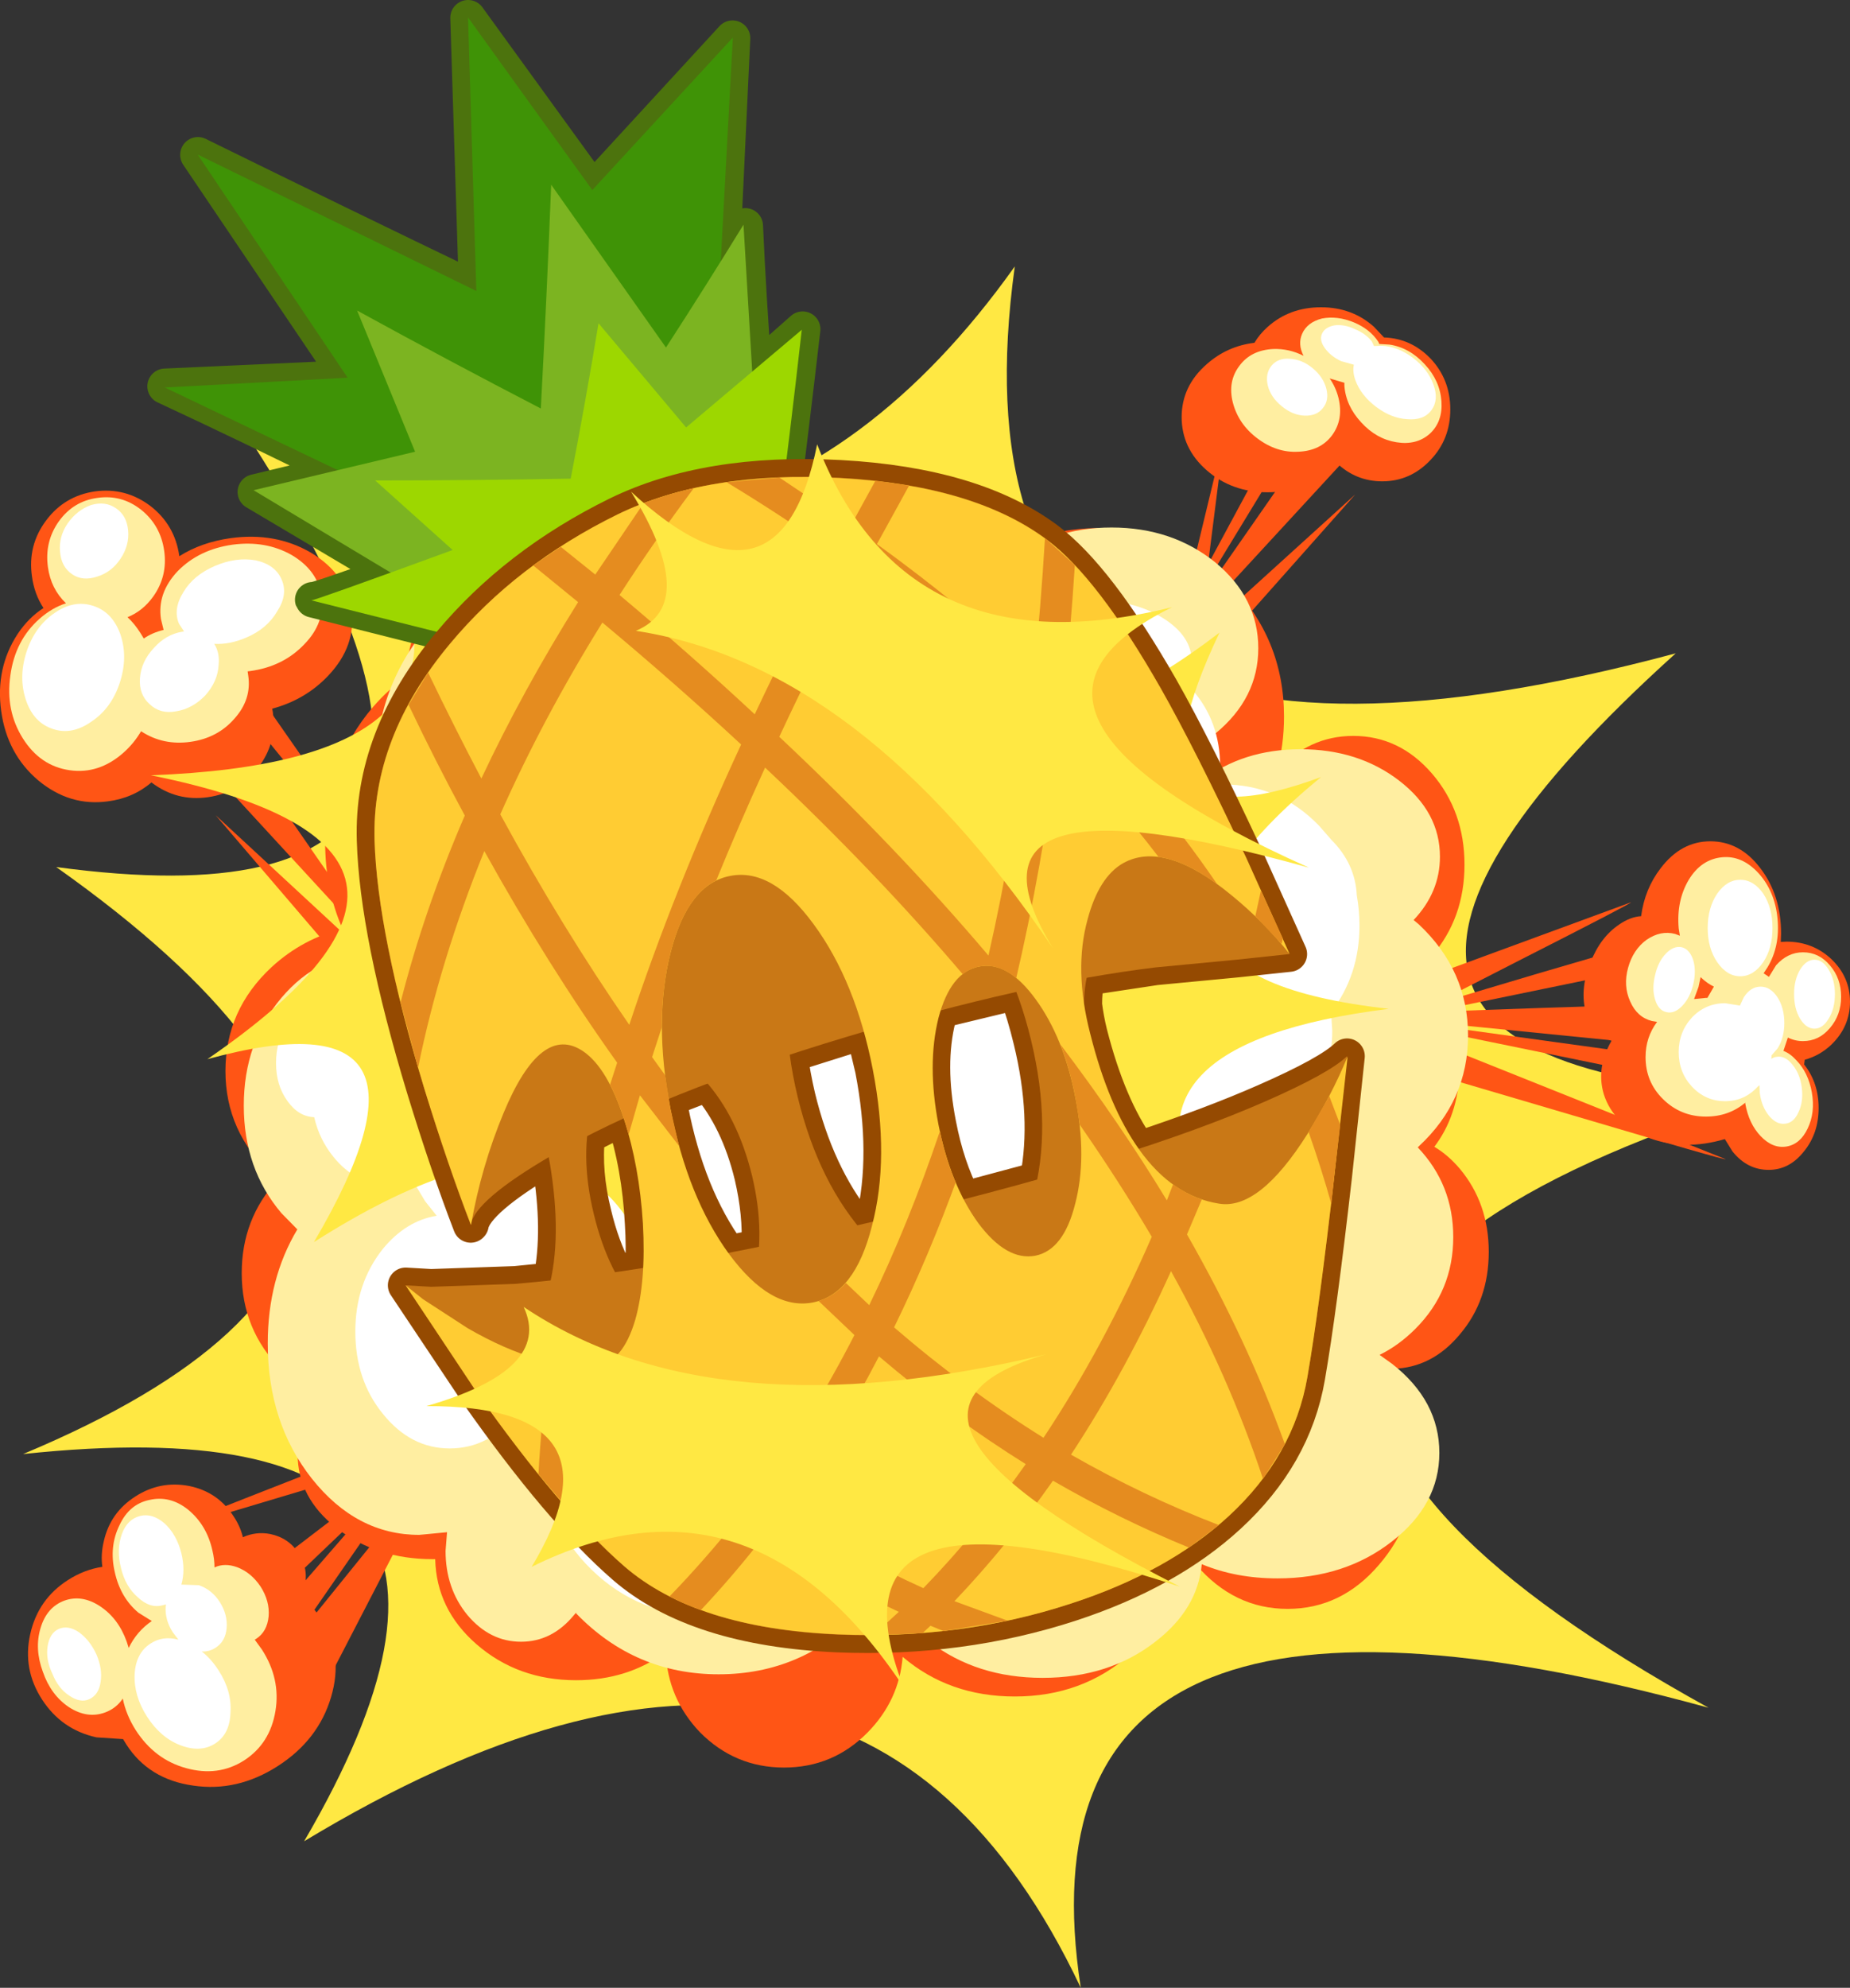<?xml version="1.0" encoding="UTF-8" standalone="no"?>
<svg xmlns:xlink="http://www.w3.org/1999/xlink" height="335.75px" width="312.65px" xmlns="http://www.w3.org/2000/svg">
  <rect width="100%" height="100%" fill="#333333" stroke="none"/>
  <g transform="matrix(1.0, 0.0, 0.0, 1.0, 156.35, 169.3)">
    <path d="M143.6 15.45 Q15.7 54.65 132.4 119.15 14.0 86.7 26.3 166.45 -11.95 85.55 -104.95 141.7 -61.1 66.6 -152.45 76.3 -60.85 38.0 -146.85 -22.85 -60.25 -11.15 -113.6 -94.3 -33.75 -55.55 15.15 -124.3 1.45 -25.35 126.85 -58.95 48.35 11.85 143.6 15.45" fill="#ffe843" fill-rule="evenodd" stroke="none"/>
    <path d="M83.75 -5.95 Q80.8 -8.45 77.1 -8.45 71.65 -8.45 67.8 -2.95 L67.3 -2.2 67.8 -2.95 Q71.65 -8.45 77.1 -8.45 80.8 -8.45 83.75 -5.95 85.2 -4.75 86.45 -2.95 90.35 2.6 90.35 10.5 90.35 18.35 86.45 23.85 L86.05 24.4 Q88.35 25.75 90.35 28.1 95.25 33.95 95.25 42.15 95.25 50.35 90.35 56.1 85.65 61.75 79.0 61.9 83.15 68.4 83.15 76.95 83.15 87.55 76.7 95.0 70.35 102.45 61.25 102.45 52.2 102.45 45.8 95.0 43.7 92.55 42.3 89.75 L42.6 93.55 Q42.6 103.4 34.6 110.15 26.55 117.25 15.15 117.25 4.05 117.25 -3.8 110.55 -4.4 117.9 -9.7 123.3 -15.55 129.25 -23.85 129.25 -32.15 129.25 -38.05 123.3 -43.5 117.6 -43.85 109.75 -50.3 114.5 -59.0 114.5 -68.85 114.5 -75.85 108.4 -82.6 102.5 -82.8 94.05 L-83.25 94.05 Q-92.7 94.05 -99.4 88.85 -106.05 83.7 -106.05 76.3 -106.05 70.9 -102.45 66.65 -105.9 64.95 -108.85 62.0 -115.5 55.3 -115.5 45.75 -115.5 36.55 -109.45 30.0 L-110.45 29.1 Q-118.25 21.85 -118.25 11.6 -118.25 1.3 -110.45 -5.95 -105.15 -10.8 -98.45 -12.4 -101.4 -19.05 -101.4 -27.05 -101.4 -40.45 -93.3 -49.9 -90.7 -52.9 -87.75 -54.95 -87.25 -65.05 -80.15 -72.4 -72.45 -80.25 -61.6 -80.25 -50.8 -80.25 -43.15 -72.4 -39.4 -68.55 -37.5 -63.95 -35.95 -69.5 -30.9 -73.8 -23.65 -80.0 -13.3 -80.0 -2.95 -80.0 4.35 -73.8 5.95 -72.45 7.15 -70.9 16.4 -80.1 29.25 -80.1 42.25 -80.1 51.4 -70.8 60.65 -61.45 60.65 -48.25 60.65 -43.35 59.4 -39.05 64.85 -45.0 72.35 -45.0 80.15 -45.0 85.65 -38.65 91.15 -32.25 91.15 -23.25 91.15 -14.25 85.65 -7.85 L83.75 -5.95 M-75.0 31.15 L-76.65 29.35 Q-83.25 22.65 -92.7 22.65 -102.15 22.65 -108.85 29.35 L-109.45 30.0 -108.85 29.35 Q-102.15 22.65 -92.7 22.65 -83.25 22.65 -76.65 29.35 L-75.0 31.15 Q-69.95 37.35 -69.95 45.75 -69.95 53.75 -74.65 59.75 -70.55 61.05 -67.2 63.65 -62.2 67.55 -60.95 72.65 L-59.0 72.55 Q-49.1 72.55 -42.1 78.65 -35.8 84.2 -35.2 91.85 -30.25 88.3 -23.85 88.3 -17.45 88.3 -12.5 91.85 -11.85 83.05 -4.25 76.6 3.75 69.5 15.15 69.5 26.55 69.5 34.6 76.6 38.05 79.65 40.05 83.25 39.4 80.25 39.4 76.95 39.4 66.35 45.8 58.85 52.2 51.4 61.25 51.4 L63.85 51.55 Q61.9 47.35 61.9 42.15 61.9 33.95 66.75 28.1 67.95 26.7 69.25 25.7 L67.8 23.85 Q63.9 18.35 63.9 10.5 63.9 3.15 67.3 -2.2 62.7 -3.7 59.0 -7.85 53.55 -14.25 53.55 -23.25 53.55 -26.2 54.15 -28.85 L51.4 -25.75 Q42.25 -16.4 29.25 -16.4 16.25 -16.4 7.0 -25.75 0.85 -32.0 -1.2 -39.95 -6.6 -37.35 -13.3 -37.35 -23.65 -37.35 -30.9 -43.6 -33.95 -46.2 -35.75 -49.25 -36.95 -40.75 -43.15 -34.35 L-46.1 -31.7 -45.85 -27.05 Q-45.85 -13.7 -54.05 -4.25 -59.25 1.9 -65.85 4.1 -64.7 7.6 -64.7 11.6 -64.7 21.85 -72.55 29.1 L-75.0 31.15 M86.05 24.4 Q82.7 22.4 78.6 22.4 73.35 22.4 69.25 25.7 73.35 22.4 78.6 22.4 82.7 22.4 86.05 24.4 M-3.8 110.55 L-4.25 110.15 Q-12.6 103.4 -12.6 93.55 L-12.5 91.85 -12.6 93.55 Q-12.6 103.4 -4.25 110.15 L-3.8 110.55 M-35.2 91.85 L-38.05 94.25 Q-43.85 100.3 -43.85 108.8 L-43.85 109.75 -43.85 108.8 Q-43.85 100.3 -38.05 94.25 L-35.2 91.85 M42.3 89.75 Q40.75 86.7 40.05 83.25 40.75 86.7 42.3 89.75 M63.85 51.55 Q71.25 52.45 76.7 58.85 L79.0 61.9 76.7 58.85 Q71.25 52.45 63.85 51.55 M-82.8 94.05 L-82.8 93.55 Q-82.8 84.8 -75.85 78.65 -69.6 73.15 -60.95 72.65 -69.6 73.15 -75.85 78.65 -82.8 84.8 -82.8 93.55 L-82.8 94.05 M-102.45 66.65 Q-101.2 65.05 -99.4 63.65 -92.7 58.5 -83.25 58.5 -78.6 58.5 -74.65 59.75 -78.6 58.5 -83.25 58.5 -92.7 58.5 -99.4 63.65 -101.2 65.05 -102.45 66.65" fill="#ff5515" fill-rule="evenodd" stroke="none"/>
    <path d="M67.3 -2.2 L67.8 -2.95 Q71.65 -8.45 77.1 -8.45 80.8 -8.45 83.75 -5.95 M-109.45 30.0 L-108.85 29.35 Q-102.15 22.65 -92.7 22.65 -83.25 22.65 -76.65 29.35 L-75.0 31.15 Q-69.95 37.35 -69.95 45.75 -69.95 53.75 -74.65 59.75 -70.55 61.05 -67.2 63.65 -62.2 67.55 -60.95 72.65 L-59.0 72.55 Q-49.1 72.55 -42.1 78.65 -35.8 84.2 -35.2 91.85 -30.25 88.3 -23.85 88.3 -17.45 88.3 -12.5 91.85 -11.85 83.05 -4.25 76.6 3.75 69.5 15.15 69.5 26.55 69.5 34.6 76.6 38.05 79.65 40.05 83.25 39.4 80.25 39.4 76.95 39.4 66.35 45.8 58.85 52.2 51.4 61.25 51.4 L63.85 51.55 Q61.9 47.35 61.9 42.15 61.9 33.95 66.75 28.1 67.95 26.7 69.25 25.7 73.35 22.4 78.6 22.4 82.7 22.4 86.05 24.4 L86.45 23.85 Q90.35 18.35 90.35 10.5 90.35 2.6 86.45 -2.95 85.2 -4.75 83.75 -5.95 M67.3 -2.2 Q63.9 3.15 63.9 10.5 63.9 18.35 67.8 23.85 L69.25 25.7 M86.05 24.4 Q88.35 25.75 90.35 28.1 95.25 33.95 95.25 42.15 95.25 50.35 90.35 56.1 85.65 61.75 79.0 61.9 83.15 68.4 83.15 76.95 83.15 87.55 76.7 95.0 70.35 102.45 61.25 102.45 52.2 102.45 45.8 95.0 43.7 92.55 42.3 89.75 L42.6 93.55 Q42.6 103.4 34.6 110.15 26.55 117.25 15.15 117.25 4.05 117.25 -3.8 110.55 -4.4 117.9 -9.7 123.3 -15.55 129.25 -23.85 129.25 -32.15 129.25 -38.05 123.3 -43.5 117.6 -43.85 109.75 -50.3 114.5 -59.0 114.5 -68.85 114.5 -75.85 108.4 -82.6 102.5 -82.8 94.05 L-83.25 94.05 Q-92.7 94.05 -99.4 88.85 -106.05 83.7 -106.05 76.3 -106.05 70.9 -102.45 66.65 -105.9 64.95 -108.85 62.0 -115.5 55.3 -115.5 45.75 -115.5 36.55 -109.45 30.0 M-74.65 59.75 Q-78.6 58.5 -83.25 58.5 -92.7 58.5 -99.4 63.65 -101.2 65.05 -102.45 66.65 M-60.95 72.65 Q-69.6 73.15 -75.85 78.65 -82.8 84.8 -82.8 93.55 L-82.8 94.05 M79.0 61.9 L76.7 58.85 Q71.25 52.45 63.85 51.55 M40.05 83.25 Q40.75 86.7 42.3 89.75 M-43.85 109.75 L-43.85 108.8 Q-43.85 100.3 -38.05 94.25 L-35.2 91.85 M-12.5 91.85 L-12.6 93.55 Q-12.6 103.4 -4.25 110.15 L-3.8 110.55" fill="none" stroke="#a80f06" stroke-linecap="round" stroke-linejoin="round" stroke-opacity="0.0" stroke-width="6.0"/>
    <path d="M62.6 -95.6 L47.35 -70.55 47.15 -69.0 67.9 -98.8 73.75 -94.7 46.65 -65.3 46.25 -61.8 72.7 -85.8 45.35 -55.0 44.1 -45.1 38.2 -44.5 39.0 -47.85 38.2 -46.9 33.65 -50.45 36.5 -53.0 38.15 -56.0 38.1 -56.0 38.15 -56.05 43.3 -65.65 50.55 -95.65 47.8 -73.95 59.8 -96.2 62.6 -95.6 M42.0 -60.25 L39.25 -57.25 36.85 -53.35 41.35 -57.35 42.0 -60.25 M42.5 -62.3 L42.65 -62.8 41.15 -60.4 42.5 -62.3" fill="#ff5515" fill-rule="evenodd" stroke="none"/>
    <path d="M-119.45 -48.45 L-89.4 -5.2 -124.75 -43.6 -119.45 -48.45 M-85.65 8.4 L-119.9 -31.6 -81.75 3.7 -85.65 8.4 M-84.3 -11.3 L-117.05 -51.5 -114.45 -54.55 -84.3 -11.3" fill="#ff5515" fill-rule="evenodd" stroke="none"/>
    <path d="M84.2 11.65 L85.8 6.7 135.3 26.5 Q135.15 26.7 109.65 19.15 L84.2 11.65 M132.6 -13.35 L134.05 -8.35 85.7 1.6 104.05 0.95 134.5 -0.05 134.35 8.25 79.8 2.8 79.2 2.95 104.55 6.45 134.6 10.6 134.15 14.6 78.25 3.15 74.25 3.95 77.35 2.95 74.3 2.3 77.95 2.75 78.3 2.65 73.55 2.2 81.3 1.8 79.4 -2.25 119.3 -16.9 Q119.35 -16.7 100.45 -7.1 L85.7 0.45 103.5 -4.85 132.6 -13.35" fill="#ff5515" fill-rule="evenodd" stroke="none"/>
    <path d="M-81.7 76.9 Q-81.55 77.15 -92.05 97.35 L-102.5 117.55 -110.4 112.4 -81.7 76.9 M-93.7 84.95 L-97.75 88.75 -114.15 104.4 -117.55 100.6 -87.15 77.35 -86.8 76.95 -130.3 89.95 Q-130.35 89.8 -101.95 78.7 L-73.7 67.65 -71.85 72.5 -84.85 76.4 -85.75 77.3 -94.15 89.5 -107.05 108.15 -111.2 105.1 -93.7 84.95" fill="#ff5515" fill-rule="evenodd" stroke="none"/>
    <path d="M117.3 -13.15 Q119.2 -14.45 121.0 -14.55 121.6 -19.15 124.3 -22.65 127.75 -27.2 132.7 -27.2 137.7 -27.2 141.15 -22.65 144.65 -18.1 144.65 -11.6 L144.6 -10.2 145.55 -10.25 Q150.0 -10.25 153.15 -7.3 156.3 -4.3 156.3 -0.1 156.3 4.1 153.15 7.15 151.2 9.0 148.65 9.7 L148.55 10.5 Q151.0 13.6 151.0 17.85 151.0 22.15 148.5 25.2 146.05 28.3 142.55 28.3 138.95 28.3 136.45 25.2 L135.15 23.1 Q128.35 25.1 122.45 22.95 116.4 20.8 114.7 15.55 113.35 11.05 116.0 6.5 L115.25 6.2 Q112.4 5.1 111.55 1.3 110.7 -2.55 112.45 -6.75 114.1 -11.0 117.3 -13.15" fill="#ff5515" fill-rule="evenodd" stroke="none"/>
    <path d="M121.9 -10.55 Q124.3 -12.2 126.75 -11.55 L127.55 -11.25 127.35 -12.5 Q126.95 -17.15 129.05 -20.7 131.15 -24.15 134.65 -24.5 138.05 -24.85 140.85 -21.8 143.6 -18.75 144.05 -14.15 144.5 -9.45 142.35 -5.9 L141.7 -4.9 142.6 -4.3 143.8 -6.25 Q145.75 -8.45 148.35 -8.45 151.05 -8.45 152.9 -6.25 154.8 -4.05 154.8 -0.95 154.8 2.15 152.9 4.35 151.05 6.55 148.35 6.55 147.0 6.55 145.8 5.95 L145.05 8.2 Q146.2 8.65 147.2 9.75 149.25 11.85 149.85 15.2 150.45 18.6 149.15 21.3 147.9 23.95 145.6 24.35 143.25 24.75 141.2 22.6 139.2 20.5 138.6 17.1 L138.6 16.95 Q135.8 19.3 131.95 19.3 127.7 19.3 124.7 16.35 121.75 13.45 121.75 9.25 121.75 5.9 123.7 3.3 L122.8 3.15 Q120.3 2.5 119.15 -0.15 117.95 -2.8 118.8 -5.85 119.65 -8.9 121.9 -10.55 M131.95 -0.75 L132.2 -0.75 133.3 -2.65 Q132.15 -3.2 131.05 -4.25 L130.7 -2.6 129.95 -0.55 131.95 -0.75" fill="#ffeea1" fill-rule="evenodd" stroke="none"/>
    <path d="M83.45 -13.15 Q91.75 -5.35 91.75 5.6 91.75 16.6 83.45 24.3 L83.25 24.5 Q89.25 30.8 89.25 39.65 89.25 48.75 82.85 55.15 80.05 57.95 76.8 59.55 L78.9 61.05 Q86.9 67.3 86.9 76.1 86.9 84.85 78.9 91.05 70.9 97.3 59.55 97.3 52.5 97.3 46.75 94.9 46.05 102.5 38.9 108.0 31.05 114.1 19.85 114.1 8.7 114.1 0.75 108.0 -5.0 103.6 -6.55 97.8 -8.4 100.65 -10.9 103.25 -20.8 113.5 -34.9 113.5 -49.0 113.5 -58.95 103.25 L-59.0 103.1 -59.35 103.5 Q-63.05 108.0 -68.3 108.0 -73.55 108.0 -77.35 103.5 -81.05 99.0 -81.05 92.65 L-80.8 89.5 -85.5 89.95 Q-96.1 89.95 -103.65 80.45 -111.1 71.0 -111.1 57.6 -111.1 46.7 -106.1 38.35 L-108.8 35.6 Q-115.15 28.1 -115.15 17.45 -115.15 6.8 -108.8 -0.75 -102.45 -8.25 -93.45 -8.25 -87.1 -8.25 -82.1 -4.5 L-78.75 -8.35 Q-81.2 -10.3 -83.45 -12.8 -92.95 -23.4 -92.95 -38.45 -92.95 -53.5 -83.45 -64.2 -73.95 -74.8 -60.5 -74.8 -47.0 -74.8 -37.5 -64.2 L-34.95 -61.05 -35.1 -62.9 Q-35.1 -69.0 -29.2 -73.3 -23.3 -77.55 -14.85 -77.55 -6.45 -77.55 -0.55 -73.3 5.35 -69.0 5.35 -62.9 5.35 -58.9 2.85 -55.75 5.8 -54.25 8.4 -52.15 6.65 -55.65 6.65 -59.8 6.65 -68.3 13.95 -74.3 21.25 -80.2 31.5 -80.2 41.75 -80.2 49.05 -74.3 56.3 -68.3 56.3 -59.8 56.3 -51.35 49.05 -45.4 41.75 -39.4 31.5 -39.4 21.65 -39.4 14.55 -44.95 16.8 -40.65 16.8 -35.65 16.8 -26.05 8.5 -19.2 5.0 -16.4 1.0 -14.7 4.65 -7.05 4.65 2.3 4.65 17.3 -4.85 27.9 -14.4 38.6 -27.85 38.6 -35.6 38.6 -42.0 35.1 -43.8 40.65 -47.15 45.3 L-47.4 45.7 Q-41.65 43.35 -34.9 43.35 -21.15 43.35 -11.4 53.15 -9.65 49.5 -6.55 46.35 0.7 39.1 11.05 39.1 21.35 39.1 28.6 46.35 35.85 53.6 35.85 63.95 L35.85 65.35 Q37.6 63.05 40.15 61.05 45.55 56.85 52.55 55.5 L52.2 55.15 Q45.85 48.75 45.85 39.65 45.85 33.3 48.95 28.3 46.1 26.65 43.6 24.3 35.4 16.6 35.4 5.6 35.4 -5.35 43.6 -13.15 L44.45 -13.85 Q39.9 -18.55 39.9 -24.6 39.9 -32.15 46.8 -37.45 53.7 -42.75 63.45 -42.75 73.2 -42.75 80.1 -37.45 87.0 -32.15 87.0 -24.6 87.0 -18.6 82.55 -13.9 L83.45 -13.15" fill="#ffeea1" fill-rule="evenodd" stroke="none"/>
    <path d="M-110.25 -49.05 Q-109.5 -43.8 -112.75 -39.6 -115.95 -35.4 -121.2 -34.65 -126.45 -33.9 -130.7 -37.1 L-130.75 -37.15 Q-133.85 -34.5 -138.1 -33.95 -144.55 -33.05 -149.9 -37.5 -155.15 -41.95 -156.15 -49.2 -157.15 -56.45 -153.35 -62.25 -151.5 -65.0 -149.0 -66.6 -150.55 -68.95 -150.95 -71.95 -151.7 -77.2 -148.55 -81.4 -145.45 -85.55 -140.3 -86.3 -135.15 -87.0 -130.95 -83.85 -126.8 -80.65 -126.05 -75.4 L-126.05 -75.35 Q-122.35 -77.7 -117.4 -78.4 -109.8 -79.45 -103.8 -75.95 -97.8 -72.35 -96.95 -66.3 -96.1 -60.2 -100.9 -55.15 -104.75 -51.1 -110.35 -49.6 L-110.25 -49.05" fill="#ff5515" fill-rule="evenodd" stroke="none"/>
    <path d="M-114.5 -55.9 L-114.4 -55.2 Q-113.8 -51.2 -116.7 -47.95 -119.55 -44.65 -124.15 -44.0 -128.75 -43.35 -132.45 -45.75 L-132.5 -45.8 Q-133.7 -43.75 -135.5 -42.15 -139.65 -38.5 -144.55 -39.2 -149.55 -39.9 -152.5 -44.6 -155.45 -49.3 -154.6 -55.2 -153.8 -61.15 -149.65 -64.8 -147.55 -66.65 -145.2 -67.4 -147.75 -69.85 -148.25 -73.5 -148.85 -77.8 -146.4 -81.25 -143.95 -84.65 -139.9 -85.2 -135.8 -85.8 -132.5 -83.2 -129.2 -80.55 -128.6 -76.25 -128.0 -72.0 -130.45 -68.55 -132.2 -66.1 -134.8 -65.05 -133.6 -63.95 -132.6 -62.35 L-132.05 -61.45 Q-130.6 -62.45 -128.7 -62.9 L-129.15 -64.75 Q-129.8 -69.15 -126.3 -72.85 -122.7 -76.5 -117.05 -77.3 -111.45 -78.05 -107.05 -75.55 -102.65 -72.95 -102.0 -68.55 -101.4 -64.1 -104.9 -60.5 -108.5 -56.7 -114.1 -55.95 L-114.5 -55.9" fill="#ffeea1" fill-rule="evenodd" stroke="none"/>
    <path d="M-109.5 -66.05 Q-111.2 -63.1 -114.75 -61.6 -117.55 -60.4 -120.15 -60.55 -119.2 -59.1 -119.4 -57.0 -119.55 -54.2 -121.65 -51.85 -123.8 -49.6 -126.6 -49.15 -129.25 -48.65 -131.05 -50.35 -132.9 -52.0 -132.7 -54.75 -132.5 -57.55 -130.35 -59.85 -128.3 -62.15 -125.55 -62.6 L-125.25 -62.65 -126.1 -63.95 Q-127.15 -66.4 -125.35 -69.3 -123.65 -72.15 -120.05 -73.7 -116.45 -75.25 -113.1 -74.65 -109.8 -73.9 -108.75 -71.4 -107.65 -68.9 -109.5 -66.05 M-136.0 -74.9 Q-137.5 -72.65 -139.95 -71.9 -142.4 -71.1 -144.15 -72.3 -146.0 -73.55 -146.2 -76.1 -146.45 -78.6 -144.95 -80.85 -143.35 -83.15 -140.95 -84.0 -138.55 -84.7 -136.75 -83.45 -134.95 -82.25 -134.7 -79.75 -134.45 -77.2 -136.0 -74.9 M-140.55 -66.95 Q-137.35 -65.9 -136.0 -62.15 -134.7 -58.3 -136.1 -54.0 -137.5 -49.7 -140.85 -47.45 -144.15 -45.1 -147.35 -46.15 -150.65 -47.2 -151.95 -51.0 -153.25 -54.85 -151.9 -59.1 -150.5 -63.45 -147.15 -65.75 -143.85 -68.05 -140.55 -66.95" fill="#ffffff" fill-rule="evenodd" stroke="none"/>
    <path d="M125.2 -8.25 Q126.5 -9.6 127.9 -9.3 129.2 -8.95 129.8 -7.15 130.35 -5.3 129.8 -3.0 129.25 -0.75 127.95 0.6 126.6 2.0 125.25 1.65 123.9 1.35 123.35 -0.5 122.8 -2.3 123.35 -4.55 123.85 -6.85 125.2 -8.25 M132.25 -12.55 Q132.25 -15.95 133.85 -18.35 135.5 -20.7 137.75 -20.7 140.0 -20.7 141.65 -18.35 143.2 -15.95 143.2 -12.55 143.2 -9.15 141.65 -6.8 140.0 -4.4 137.75 -4.4 135.5 -4.4 133.85 -6.8 132.25 -9.15 132.25 -12.55 M127.35 8.4 Q127.35 5.0 129.6 2.55 131.9 0.15 135.2 0.15 L137.7 0.55 138.35 -0.85 Q139.5 -2.65 141.2 -2.65 142.85 -2.65 144.05 -0.85 145.2 0.95 145.2 3.5 145.2 6.0 144.05 7.8 L143.05 8.95 143.0 9.55 Q143.45 9.25 143.95 9.2 145.35 9.0 146.55 10.5 147.85 12.05 148.15 14.4 148.45 16.75 147.6 18.55 146.8 20.35 145.35 20.5 143.9 20.7 142.6 19.15 141.35 17.6 141.05 15.3 L141.0 14.0 140.7 14.25 Q138.45 16.7 135.2 16.7 131.9 16.7 129.6 14.25 127.35 11.85 127.35 8.4 M150.3 -7.2 Q151.7 -7.2 152.7 -5.5 153.75 -3.8 153.75 -1.4 153.75 1.05 152.7 2.75 151.7 4.45 150.3 4.45 148.9 4.45 147.85 2.75 146.85 1.05 146.85 -1.4 146.85 -3.8 147.85 -5.5 148.9 -7.2 150.3 -7.2" fill="#ffffff" fill-rule="evenodd" stroke="none"/>
    <path d="M88.75 -100.15 Q88.75 -95.1 85.4 -91.6 82.0 -88.0 77.25 -88.0 72.75 -88.0 69.45 -91.2 L68.1 -89.85 Q63.85 -86.15 57.85 -86.15 51.85 -86.15 47.6 -89.85 43.35 -93.55 43.35 -98.85 43.35 -104.1 47.6 -107.8 51.05 -110.85 55.65 -111.4 56.5 -112.85 57.9 -114.1 61.6 -117.4 66.9 -117.4 72.15 -117.4 75.85 -114.1 L77.55 -112.3 Q82.1 -112.15 85.4 -108.75 88.75 -105.2 88.75 -100.15" fill="#ff5515" fill-rule="evenodd" stroke="none"/>
    <path d="M85.3 -96.05 Q83.05 -94.05 79.65 -94.6 76.25 -95.15 73.7 -97.95 71.1 -100.75 70.85 -104.15 L70.85 -104.65 68.45 -105.35 68.35 -105.4 Q69.4 -103.9 69.85 -102.1 70.75 -98.45 68.75 -95.75 66.8 -93.15 63.05 -93.0 59.4 -92.8 56.15 -95.25 52.95 -97.65 52.0 -101.3 51.1 -104.85 53.1 -107.5 55.05 -110.15 58.8 -110.35 61.5 -110.45 63.95 -109.2 62.95 -111.15 63.7 -112.9 64.55 -114.85 67.05 -115.5 69.65 -116.0 72.45 -114.85 75.2 -113.7 76.6 -111.55 L76.75 -111.2 78.45 -111.1 Q81.85 -110.6 84.45 -107.75 87.0 -105.0 87.25 -101.55 87.5 -98.1 85.3 -96.05" fill="#ffeea1" fill-rule="evenodd" stroke="none"/>
    <path d="M85.55 -100.0 Q84.25 -98.25 81.45 -98.5 78.8 -98.65 76.25 -100.55 73.65 -102.5 72.7 -105.1 72.2 -106.55 72.45 -107.7 L70.3 -108.3 Q68.5 -109.15 67.55 -110.5 66.6 -111.8 67.05 -112.9 67.55 -114.05 69.2 -114.35 70.85 -114.55 72.65 -113.7 74.55 -112.9 75.5 -111.6 L75.85 -110.85 77.15 -110.9 Q79.85 -110.8 82.45 -108.85 85.0 -106.9 85.9 -104.35 86.85 -101.75 85.55 -100.0 M60.25 -100.7 Q58.4 -102.2 57.9 -104.2 57.45 -106.2 58.55 -107.55 59.65 -108.85 61.6 -108.7 63.7 -108.6 65.5 -107.1 67.3 -105.6 67.8 -103.65 68.3 -101.65 67.2 -100.35 66.15 -99.0 64.05 -99.1 62.05 -99.2 60.25 -100.7" fill="#ffffff" fill-rule="evenodd" stroke="none"/>
    <path d="M-124.35 81.7 Q-119.5 82.7 -116.85 86.85 -115.75 88.5 -115.3 90.35 -113.1 89.35 -110.7 89.8 -107.55 90.45 -105.85 93.1 -104.15 95.75 -104.9 98.8 -105.1 99.7 -105.45 100.4 -103.45 102.0 -102.05 104.2 -98.25 110.1 -100.4 117.35 -102.55 124.6 -109.4 129.0 -116.25 133.4 -123.7 132.3 -131.2 131.25 -135.0 125.35 L-135.55 124.45 -140.05 124.15 Q-145.95 122.85 -149.25 117.75 -152.55 112.65 -151.25 106.75 -149.95 100.85 -144.9 97.6 -142.1 95.8 -139.05 95.35 -139.35 93.25 -138.8 91.0 -137.7 86.15 -133.45 83.45 -129.25 80.75 -124.35 81.7" fill="#ff5515" fill-rule="evenodd" stroke="none"/>
    <path d="M-124.55 85.7 Q-121.4 88.3 -120.45 92.6 -120.1 94.05 -120.1 95.45 -118.4 94.65 -116.3 95.4 -113.9 96.3 -112.3 98.7 -110.75 101.15 -110.95 103.7 -111.2 106.3 -113.05 107.5 L-113.3 107.65 -112.1 109.3 Q-108.9 114.25 -109.8 119.7 -110.7 125.2 -115.1 128.05 -119.5 130.85 -124.9 129.35 -130.2 127.9 -133.4 122.95 -135.05 120.35 -135.6 117.6 -136.7 119.25 -138.6 119.95 -141.6 121.05 -144.7 119.05 -147.75 117.0 -149.1 113.1 -150.55 109.2 -149.5 105.7 -148.45 102.15 -145.45 101.05 -142.5 100.0 -139.45 102.0 -136.35 104.05 -134.95 107.95 L-134.6 109.05 Q-133.25 106.25 -130.7 104.5 L-132.95 103.1 Q-136.0 100.55 -136.95 96.25 -137.95 91.95 -136.15 88.3 -134.5 84.75 -131.1 84.05 -127.6 83.25 -124.55 85.7 M-122.4 102.35 L-122.5 102.5 -122.3 102.5 -122.4 102.35" fill="#ffeea1" fill-rule="evenodd" stroke="none"/>
    <path d="M-128.5 88.05 Q-126.5 89.9 -125.7 93.05 -125.0 95.95 -125.7 98.35 L-122.75 98.45 Q-120.55 99.2 -119.2 101.3 -117.85 103.45 -118.05 105.7 -118.25 107.95 -119.9 109.0 -120.95 109.7 -122.25 109.65 -120.65 110.9 -119.4 112.85 -117.15 116.35 -117.4 119.95 -117.5 123.6 -120.0 125.2 -122.5 126.8 -125.95 125.45 -129.25 124.15 -131.5 120.65 -133.75 117.15 -133.6 113.5 -133.4 109.9 -130.9 108.3 -128.85 106.95 -126.2 107.65 L-127.15 106.4 Q-128.5 104.3 -128.35 102.05 L-128.3 101.7 -128.9 101.85 Q-131.05 102.4 -133.05 100.5 -135.15 98.7 -135.9 95.55 -136.7 92.45 -135.75 89.8 -134.85 87.3 -132.65 86.75 -130.55 86.25 -128.5 88.05 M-144.65 117.1 Q-146.5 115.9 -147.5 113.4 -148.65 111.0 -148.3 108.75 -147.95 106.55 -146.45 105.85 -144.85 105.15 -143.0 106.4 -141.15 107.75 -140.05 110.15 -139.0 112.6 -139.35 114.8 -139.65 116.95 -141.25 117.7 -142.75 118.4 -144.65 117.1" fill="#ffffff" fill-rule="evenodd" stroke="none"/>
    <path d="M40.2 -64.9 Q45.05 -61.85 45.05 -57.6 45.05 -55.7 44.05 -53.95 L45.1 -52.85 Q49.85 -47.45 49.85 -39.85 L49.65 -36.75 50.35 -36.8 Q59.85 -36.8 66.6 -29.8 L68.65 -27.45 Q72.7 -23.4 72.95 -18.05 73.4 -15.55 73.4 -12.95 73.4 -4.6 68.6 1.65 L68.8 4.8 Q68.8 12.0 64.7 17.1 62.9 19.3 60.8 20.6 L61.2 20.55 Q65.2 20.55 68.05 24.8 70.8 29.15 70.8 35.3 70.8 41.45 68.05 45.7 66.2 48.5 63.9 49.5 L62.15 52.4 Q58.4 57.55 53.3 57.95 51.55 62.0 48.05 65.35 42.7 70.45 35.7 71.6 33.85 72.45 31.85 72.9 34.45 76.55 34.45 81.0 34.45 88.05 28.05 93.0 21.75 97.95 12.75 97.95 3.75 97.95 -2.65 93.0 -8.95 88.05 -8.95 81.0 -8.95 74.0 -2.65 69.05 2.2 65.3 8.55 64.4 3.6 64.2 0.0 61.85 -4.0 59.35 -4.0 55.75 -4.0 54.4 -3.45 53.2 -7.5 55.5 -12.1 56.15 -8.15 62.35 -8.15 70.2 -8.15 75.25 -9.8 79.65 -10.65 89.0 -17.7 95.8 -25.65 103.65 -37.0 103.65 -48.35 103.65 -56.4 95.8 -64.3 88.1 -64.3 77.05 -64.3 68.65 -59.7 62.1 -57.85 56.2 -53.15 51.5 L-53.1 51.5 -54.65 50.2 Q-56.3 48.55 -57.1 46.55 L-60.0 46.85 Q-63.6 46.85 -66.7 45.15 -64.3 49.8 -64.3 55.6 -64.3 63.8 -69.0 69.5 -73.7 75.35 -80.35 75.35 -86.95 75.35 -91.65 69.5 -96.3 63.8 -96.3 55.6 -96.3 47.5 -91.65 41.65 -87.75 36.9 -82.55 36.05 L-84.5 33.6 -86.75 29.85 Q-88.75 30.7 -91.0 30.7 -96.3 30.7 -100.0 26.1 -102.4 23.15 -103.25 19.4 -105.9 19.3 -107.75 16.7 -109.7 14.05 -109.7 10.25 -109.7 6.4 -107.75 3.75 -105.8 1.05 -103.05 1.05 -100.8 1.05 -99.1 2.85 -95.7 -0.75 -91.0 -0.75 -87.9 -0.75 -85.35 0.85 L-84.5 -0.4 Q-79.45 -7.4 -72.3 -7.4 -67.9 -7.4 -64.35 -4.75 L-60.0 -5.45 -57.55 -5.25 Q-59.45 -8.35 -60.15 -11.95 -65.5 -13.35 -69.65 -17.65 -75.7 -24.0 -75.7 -32.95 -75.7 -41.95 -69.65 -48.3 -63.5 -54.65 -54.85 -54.65 -46.25 -54.65 -40.15 -48.3 -36.05 -44.1 -34.7 -38.7 L-31.5 -37.7 Q-30.65 -40.55 -26.8 -42.75 -21.75 -45.55 -14.75 -45.55 -7.75 -45.55 -2.8 -42.75 2.25 -39.95 2.25 -36.1 L2.25 -35.75 5.2 -35.9 7.65 -35.8 Q8.75 -38.35 10.25 -40.6 14.25 -46.45 19.4 -48.1 L19.8 -48.9 Q18.35 -49.5 17.0 -50.35 12.2 -53.4 12.2 -57.6 12.2 -61.85 17.0 -64.9 21.85 -67.9 28.6 -67.9 35.4 -67.9 40.2 -64.9 M-25.75 -58.3 Q-25.75 -61.2 -22.25 -63.3 -18.75 -65.35 -13.75 -65.35 -8.75 -65.35 -5.2 -63.3 -1.7 -61.2 -1.7 -58.3 -1.7 -55.35 -5.2 -53.25 -8.75 -51.2 -13.75 -51.2 -18.75 -51.2 -22.25 -53.25 -25.75 -55.35 -25.75 -58.3 M-15.35 -26.6 L-20.05 -27.05 Q-18.95 -24.9 -18.35 -22.45 L-15.35 -26.6 M-43.25 9.05 Q-42.0 7.1 -40.4 5.3 L-45.4 4.45 Q-44.1 6.65 -43.25 9.05 M8.75 40.0 Q6.9 43.7 4.05 46.95 L2.95 48.15 Q5.15 47.35 7.7 47.15 L8.55 45.75 Q8.95 43.2 10.0 40.85 L8.75 40.0" fill="#ffffff" fill-rule="evenodd" stroke="none"/>
    <path d="M-44.2 54.05 Q-51.95 7.85 -103.3 40.5 -78.15 -2.2 -121.3 9.6 -69.6 -25.95 -130.85 -38.35 -73.35 -40.5 -90.05 -74.45 -78.9 -62.45 -66.95 -60.9 -73.75 -5.4 -36.0 37.65 -41.05 44.45 -44.2 54.05" fill="#ffe843" fill-rule="evenodd" stroke="none"/>
    <path d="M-128.45 -104.05 Q-113.5 -97.1 -98.65 -89.7 L-113.2 -86.2 -90.1 -72.5 Q-103.4 -67.7 -103.5 -68.0 L-66.95 -58.8 -66.4 -58.3 -64.15 -59.7 Q-44.35 -69.1 -24.95 -78.7 -22.75 -96.05 -20.7 -113.7 L-28.9 -106.45 Q-29.85 -118.9 -30.4 -131.15 L-34.35 -124.75 -32.55 -162.85 -56.15 -137.2 -77.25 -166.3 -75.8 -120.25 Q-99.3 -131.55 -122.9 -143.15 L-97.45 -105.45 -128.45 -104.05 Z" fill="none" stroke="#4c730d" stroke-linecap="round" stroke-linejoin="round" stroke-width="6.0"/>
    <path d="M-77.3 -79.4 L-128.5 -103.85 -97.6 -105.5 -122.95 -143.2 -75.85 -120.15 -77.25 -166.35 -56.25 -137.2 -32.5 -162.95 -35.9 -100.0 -77.3 -79.4" fill="#3f9306" fill-rule="evenodd" stroke="none"/>
    <path d="M-66.45 -58.25 L-27.85 -83.45 -30.7 -131.35 Q-37.15 -120.85 -43.8 -110.6 L-63.2 -138.1 Q-63.95 -119.05 -64.95 -100.3 -80.5 -108.35 -96.0 -116.85 L-86.2 -93.0 -113.5 -86.5 -66.45 -58.25" fill="#7cb421" fill-rule="evenodd" stroke="none"/>
    <path d="M-79.85 -76.4 L-92.95 -88.15 Q-76.35 -88.15 -59.9 -88.45 -57.35 -101.65 -55.2 -114.7 L-40.4 -97.1 -20.85 -113.6 Q-22.8 -96.25 -25.05 -78.85 L-66.65 -58.6 -103.75 -67.9 Q-103.65 -67.7 -79.85 -76.4" fill="#9dd700" fill-rule="evenodd" stroke="none"/>
    <path d="M-0.35 -69.4 Q9.45 -31.6 49.75 -62.45 31.95 -25.15 66.9 -38.05 26.55 -4.75 78.35 1.1 30.7 7.05 47.05 34.0 36.95 24.85 26.9 24.45 28.5 -22.15 -5.95 -55.15 -2.3 -61.15 -0.35 -69.4" fill="#ffe843" fill-rule="evenodd" stroke="none"/>
    <path d="M-76.75 37.5 Q-75.0 27.55 -71.3 18.65 -64.95 3.4 -57.75 8.25 -53.75 11.05 -50.9 19.55 -54.2 21.05 -57.1 22.6 -57.75 28.7 -56.0 35.75 -54.7 41.25 -52.4 45.6 L-47.7 44.9 Q-47.95 49.8 -49.05 53.6 -51.2 60.9 -55.55 61.3 -64.9 62.1 -77.35 55.05 L-84.9 50.15 -87.8 47.8 -83.5 48.05 -69.25 47.55 -63.25 46.95 Q-61.5 38.6 -63.45 27.05 L-63.6 26.15 Q-75.9 33.4 -76.75 37.5 M71.3 9.1 Q68.65 15.75 64.55 22.2 56.4 35.1 49.65 34.0 41.8 32.7 36.15 24.8 L36.1 24.8 Q48.35 20.75 57.45 16.75 68.3 12.0 71.3 9.1 M26.9 0.4 Q25.65 -7.5 27.4 -14.05 29.35 -21.2 33.45 -23.45 40.45 -27.4 51.7 -18.2 57.3 -13.6 61.55 -8.15 L52.6 -7.2 38.95 -5.9 27.35 -4.15 Q26.9 -2.1 26.9 0.4 M-43.35 16.3 Q-45.8 2.4 -43.05 -8.55 -40.05 -20.05 -32.95 -21.4 -25.85 -22.8 -18.85 -13.2 -13.35 -5.75 -10.35 5.0 L-13.0 5.75 -22.85 8.85 Q-22.4 12.3 -21.55 15.95 -18.35 29.15 -11.45 37.7 L-8.75 37.1 -8.95 37.8 Q-11.9 49.3 -19.0 50.7 -26.1 52.0 -33.15 42.45 L-33.2 42.35 -28.05 41.3 Q-27.75 35.75 -29.25 29.3 -31.55 19.8 -36.75 13.75 L-43.35 16.3 M2.6 1.35 Q4.7 -5.25 9.1 -6.1 13.9 -7.05 18.6 -0.55 23.4 5.95 25.4 16.1 27.35 26.2 25.35 34.0 23.4 41.85 18.55 42.8 13.75 43.7 8.9 37.2 L6.5 33.3 19.0 29.95 Q21.05 19.35 17.9 6.4 16.85 2.05 15.45 -1.75 L2.6 1.35" fill="#e58c1f" fill-rule="evenodd" stroke="none"/>
    <path d="M-76.75 37.5 L-76.75 37.55 -76.8 37.6 Q-80.65 27.6 -84.65 14.55 -92.6 -11.65 -93.05 -27.35 -93.6 -44.7 -80.3 -60.6 -69.1 -74.0 -52.0 -82.4 -36.85 -89.8 -14.4 -88.6 8.25 -87.35 20.6 -78.15 29.1 -71.8 39.8 -53.1 45.65 -42.8 54.2 -24.45 L61.55 -8.15 Q57.3 -13.6 51.7 -18.2 40.45 -27.4 33.45 -23.45 29.35 -21.2 27.4 -14.05 25.65 -7.5 26.9 0.4 27.2 2.8 27.8 5.25 30.95 17.6 36.1 24.8 L36.15 24.8 Q41.8 32.7 49.65 34.0 56.4 35.1 64.55 22.2 68.65 15.75 71.3 9.1 L69.15 29.25 Q66.6 51.65 64.6 63.25 62.3 76.6 51.25 86.75 40.95 96.2 24.65 101.55 6.0 107.65 -14.75 106.8 -38.7 105.75 -50.8 95.3 -61.7 85.85 -75.75 65.85 L-87.8 47.8 -84.9 50.15 -77.35 55.05 Q-64.9 62.1 -55.55 61.3 -51.2 60.9 -49.05 53.6 -47.95 49.8 -47.7 44.9 -47.5 41.4 -47.75 37.3 -48.25 27.65 -50.9 19.6 L-50.9 19.55 Q-53.75 11.05 -57.75 8.25 -64.95 3.4 -71.3 18.65 -75.0 27.55 -76.75 37.5 M-10.35 5.0 Q-13.35 -5.75 -18.85 -13.2 -25.85 -22.8 -32.95 -21.4 -40.05 -20.05 -43.05 -8.55 -45.8 2.4 -43.35 16.3 L-43.05 17.95 Q-40.2 32.75 -33.2 42.35 L-33.15 42.45 Q-26.1 52.0 -19.0 50.7 -11.9 49.3 -8.95 37.8 L-8.75 37.1 Q-6.05 25.75 -8.85 11.3 L-10.35 5.0 M6.5 33.3 L8.9 37.2 Q13.75 43.7 18.55 42.8 23.4 41.85 25.35 34.0 27.35 26.2 25.4 16.1 23.4 5.95 18.6 -0.55 13.9 -7.05 9.1 -6.1 4.7 -5.25 2.6 1.35 L2.2 2.65 Q0.25 10.45 2.25 20.6 3.65 27.9 6.5 33.3" fill="#ffcc33" fill-rule="evenodd" stroke="none"/>
    <path d="M61.55 -8.15 L54.2 -24.45 Q45.65 -42.8 39.8 -53.1 29.1 -71.8 20.6 -78.15 8.25 -87.35 -14.4 -88.6 -36.85 -89.8 -52.0 -82.4 -69.1 -74.0 -80.3 -60.6 -93.6 -44.7 -93.05 -27.35 -92.6 -11.65 -84.65 14.55 -80.65 27.6 -76.8 37.6 L-76.75 37.55 -76.75 37.5 Q-75.0 27.55 -71.3 18.65 -64.95 3.4 -57.75 8.25 -53.75 11.05 -50.9 19.55 L-50.9 19.6 Q-48.25 27.65 -47.75 37.3 -47.5 41.4 -47.7 44.9 -47.95 49.8 -49.05 53.6 -51.2 60.9 -55.55 61.3 -64.9 62.1 -77.35 55.05 L-84.9 50.15 -87.8 47.8 -75.75 65.85 Q-61.7 85.85 -50.8 95.3 -38.7 105.75 -14.75 106.8 6.0 107.65 24.65 101.55 40.95 96.2 51.25 86.75 62.3 76.6 64.6 63.25 66.6 51.65 69.15 29.25 L71.3 9.1 Q68.65 15.75 64.55 22.2 56.4 35.1 49.65 34.0 41.8 32.7 36.15 24.8 L36.1 24.8 Q30.95 17.6 27.8 5.25 27.2 2.8 26.9 0.4 25.65 -7.5 27.4 -14.05 29.35 -21.2 33.45 -23.45 40.45 -27.4 51.7 -18.2 57.3 -13.6 61.55 -8.15 L52.6 -7.2 38.95 -5.9 27.35 -4.15 Q26.9 -2.1 26.9 0.4 M-43.35 16.3 Q-45.8 2.4 -43.05 -8.55 -40.05 -20.05 -32.95 -21.4 -25.85 -22.8 -18.85 -13.2 -13.35 -5.75 -10.35 5.0 L-8.85 11.3 Q-6.05 25.75 -8.75 37.1 L-8.95 37.8 Q-11.9 49.3 -19.0 50.7 -26.1 52.0 -33.15 42.45 L-33.2 42.35 Q-40.2 32.75 -43.05 17.95 L-43.35 16.3 -36.75 13.75 Q-31.55 19.8 -29.25 29.3 -27.75 35.75 -28.05 41.3 L-33.2 42.35 M-50.9 19.55 Q-54.2 21.05 -57.1 22.6 -57.75 28.7 -56.0 35.75 -54.7 41.25 -52.4 45.6 L-47.7 44.9 M6.5 33.3 L8.9 37.2 Q13.75 43.7 18.55 42.8 23.4 41.85 25.35 34.0 27.35 26.2 25.4 16.1 23.4 5.95 18.6 -0.55 13.9 -7.05 9.1 -6.1 4.7 -5.25 2.6 1.35 L15.45 -1.75 Q16.85 2.05 17.9 6.4 21.05 19.35 19.0 29.95 L6.5 33.3 Q3.65 27.9 2.25 20.6 0.25 10.45 2.2 2.65 L2.6 1.35 M-10.35 5.0 L-13.0 5.75 -22.85 8.85 Q-22.4 12.3 -21.55 15.95 -18.35 29.15 -11.45 37.7 L-8.75 37.1 M71.3 9.1 Q68.3 12.0 57.45 16.75 48.35 20.75 36.1 24.8 M-76.75 37.5 Q-75.9 33.4 -63.6 26.15 L-63.45 27.05 Q-61.5 38.6 -63.25 46.95 L-69.25 47.55 -83.5 48.05 -87.8 47.8" fill="none" stroke="#954a01" stroke-linecap="round" stroke-linejoin="round" stroke-width="6.0"/>
    <path d="M57.45 16.75 Q68.3 12.0 71.3 9.1 L69.15 29.25 Q66.6 51.65 64.6 63.25 62.3 76.6 51.25 86.75 40.95 96.2 24.65 101.55 6.0 107.65 -14.75 106.8 -38.7 105.75 -50.8 95.3 -61.7 85.85 -75.75 65.85 L-87.8 47.8 -83.5 48.05 -69.25 47.55 Q-42.85 45.35 -3.6 35.8 35.65 26.3 57.45 16.75 M20.6 -78.15 Q29.1 -71.8 39.8 -53.1 45.65 -42.8 54.2 -24.45 L61.55 -8.15 52.6 -7.2 38.95 -5.9 Q17.05 -3.25 -13.0 5.75 -45.15 15.4 -63.1 25.85 -76.15 33.45 -76.8 37.6 -80.65 27.6 -84.65 14.55 -92.6 -11.65 -93.05 -27.35 -93.6 -44.7 -80.3 -60.6 -69.1 -74.0 -52.0 -82.4 -36.85 -89.8 -14.4 -88.6 8.25 -87.35 20.6 -78.15" fill="#c97816" fill-rule="evenodd" stroke="none"/>
    <path d="M-10.4 -24.5 Q-18.6 -22.55 -21.8 -10.75 -25.1 1.15 -21.55 15.95 -17.95 30.75 -9.7 39.7 -1.4 48.9 6.75 46.9 15.0 44.95 18.2 33.05 21.5 21.25 17.9 6.4 14.35 -8.35 6.1 -17.45 -2.2 -26.5 -10.4 -24.5 M-37.3 13.1 Q-42.95 7.0 -48.5 8.35 -54.05 9.65 -56.2 17.65 -58.45 25.7 -56.0 35.75 -53.6 45.8 -48.0 51.95 -42.4 58.05 -36.85 56.75 -31.35 55.4 -29.1 47.4 -26.85 39.35 -29.25 29.3 -31.7 19.3 -37.3 13.1 M42.2 -33.3 L42.2 -9.85 Q33.4 -14.7 29.25 -8.95 26.2 -4.6 27.0 4.45 27.8 12.85 31.5 21.75 35.25 30.9 40.15 35.9 45.7 41.55 50.6 39.95 54.35 38.65 58.1 36.25 L58.1 66.85 -65.75 66.85 -65.75 54.15 Q-64.45 51.55 -63.65 48.5 -61.3 39.7 -63.45 27.05 -65.25 16.75 -70.9 10.25 L-70.05 10.25 -70.05 -16.45 -69.8 -16.45 -69.8 -33.3 42.2 -33.3" fill="#c97816" fill-rule="evenodd" stroke="none"/>
    <path d="M2.25 2.65 Q0.3 10.5 2.25 20.65 4.25 30.75 8.95 37.25 13.75 43.7 18.6 42.8 23.4 41.85 25.35 34.05 27.4 26.25 25.4 16.15 23.45 6.0 18.65 -0.55 13.95 -7.0 9.15 -6.05 4.3 -5.15 2.25 2.65 M-32.95 -21.35 Q-40.05 -20.0 -43.0 -8.5 -45.95 3.05 -43.05 17.95 -40.15 32.9 -33.15 42.5 -26.1 52.05 -19.0 50.7 -11.9 49.3 -9.0 37.8 -5.95 26.3 -8.85 11.35 -11.75 -3.55 -18.85 -13.2 -25.85 -22.75 -32.95 -21.35 M-52.0 -82.4 Q-36.8 -89.8 -14.4 -88.55 8.3 -87.3 20.6 -78.1 29.15 -71.75 39.8 -53.05 45.65 -42.75 54.25 -24.45 L61.6 -8.15 Q57.35 -13.55 51.7 -18.15 40.45 -27.4 33.45 -23.5 29.35 -21.15 27.45 -14.0 25.1 -5.5 27.9 5.3 31.0 17.65 36.2 24.9 41.8 32.75 49.65 34.0 56.45 35.15 64.6 22.25 68.65 15.8 71.4 9.15 L69.15 29.3 Q66.6 51.75 64.6 63.3 62.3 76.65 51.3 86.8 41.0 96.25 24.65 101.55 6.05 107.65 -14.7 106.75 -38.65 105.75 -50.8 95.3 -61.65 85.85 -75.8 65.85 L-87.8 47.8 -84.85 50.15 -77.3 55.05 Q-64.9 62.2 -55.55 61.3 -51.15 60.9 -49.0 53.65 -47.15 47.15 -47.7 37.35 -48.3 27.7 -50.9 19.7 -53.7 11.1 -57.75 8.3 -64.9 3.4 -71.25 18.7 -75.0 27.7 -76.75 37.6 -80.6 27.65 -84.65 14.55 -92.55 -11.65 -93.05 -27.3 -93.55 -44.7 -80.3 -60.55 -69.1 -74.0 -52.0 -82.4" fill="#ffcc33" fill-rule="evenodd" stroke="none"/>
    <path d="M-0.3 98.95 Q8.95 89.4 17.0 78.0 4.25 70.05 -7.8 59.8 -15.05 73.8 -23.95 85.95 -12.4 93.5 -0.3 98.95 M64.8 21.9 L68.3 15.85 70.15 20.7 69.15 29.3 68.65 34.05 Q66.9 27.85 64.8 21.9 M56.75 -18.9 L60.45 -10.8 60.25 -9.85 55.8 -14.55 56.75 -18.9 M-50.0 3.8 Q-42.45 -19.05 -31.1 -43.55 -42.2 -53.85 -54.55 -64.15 -64.65 -47.9 -71.8 -31.75 -61.4 -12.65 -50.0 3.8 M-24.65 -44.85 Q-4.9 -26.3 10.7 -7.9 15.1 -27.25 17.7 -48.9 4.9 -61.25 -10.7 -72.65 -18.3 -58.5 -24.65 -44.85 M2.5 21.75 Q3.45 26.45 5.15 30.4 L5.5 29.5 Q0.65 42.85 -5.25 54.9 7.0 65.45 20.0 73.55 30.2 58.2 38.3 39.6 32.75 30.2 26.15 20.7 L25.4 16.15 Q24.45 11.2 22.85 7.1 32.85 20.3 40.85 33.45 L41.9 30.75 Q44.2 32.4 46.75 33.3 L44.25 39.2 Q54.45 57.05 60.8 74.65 L57.1 80.5 Q51.3 63.0 41.55 45.4 33.95 62.25 24.65 76.4 36.8 83.35 49.65 88.3 L44.6 92.1 Q32.85 87.3 21.6 80.8 13.85 91.8 4.95 101.15 L13.95 104.45 3.1 106.2 0.9 105.3 -1.2 107.25 -0.45 106.55 -8.7 106.9 -9.3 107.4 -4.45 102.95 Q-16.05 97.6 -27.3 90.25 -32.35 96.75 -37.9 102.65 -40.7 101.65 -43.2 100.35 -37.2 94.15 -31.7 87.25 -45.55 77.65 -58.75 65.05 -60.05 76.15 -60.25 86.75 L-60.2 85.8 -65.35 79.7 Q-64.85 70.4 -63.55 60.75 L-55.55 61.3 -54.9 61.25 Q-42.05 73.6 -28.45 82.95 -19.35 70.6 -11.95 56.2 L-18.0 50.45 Q-15.4 49.65 -13.4 47.4 L-9.45 51.15 Q-2.75 37.35 2.5 21.75 M20.25 -78.4 L20.6 -78.1 25.3 -73.85 Q24.55 -62.1 23.3 -50.95 38.3 -36.15 49.35 -19.95 43.8 -24.0 39.45 -24.55 31.75 -34.6 22.5 -44.1 19.75 -22.55 15.2 -3.25 L15.4 -4.1 Q12.25 -6.65 9.15 -6.05 7.6 -5.75 6.35 -4.75 -8.5 -22.2 -27.05 -39.65 -31.45 -30.05 -35.3 -20.6 -40.55 -17.95 -43.0 -8.5 -44.5 -2.6 -44.5 4.2 L-46.15 9.25 -43.95 12.3 -43.05 17.95 -41.6 24.25 -48.2 15.7 -50.1 22.3 -50.9 19.7 Q-52.0 16.35 -53.25 13.9 L-52.05 10.2 Q-63.75 -6.2 -74.5 -25.55 -82.0 -7.1 -85.7 11.05 L-88.65 0.0 Q-84.65 -15.7 -77.8 -31.55 -82.7 -40.6 -87.3 -50.25 L-84.0 -55.7 Q-79.55 -46.45 -75.0 -37.8 -68.05 -52.6 -58.65 -67.6 L-66.25 -73.8 -61.6 -76.95 -55.75 -72.25 -46.9 -85.3 -47.6 -84.3 Q-43.55 -85.85 -39.1 -86.85 -45.85 -77.8 -51.65 -68.8 -39.6 -58.7 -28.8 -48.65 -22.5 -62.05 -15.15 -75.8 -23.9 -82.0 -33.55 -87.85 L-24.65 -88.65 -12.55 -80.55 -8.35 -88.2 -8.4 -88.1 -2.7 -87.3 -8.15 -77.4 Q6.3 -66.95 18.4 -55.65 19.55 -66.75 20.25 -78.4" fill="#e58c1f" fill-rule="evenodd" stroke="none"/>
    <path d="M-48.9 -62.75 Q-10.7 -56.9 21.65 -9.05 2.55 -40.15 64.85 -22.75 6.0 -49.15 41.75 -66.75 -3.25 -55.55 -18.25 -94.25 -24.55 -63.1 -49.7 -86.25 -38.05 -67.25 -48.9 -62.75" fill="#ffe843" fill-rule="evenodd" stroke="none"/>
    <path d="M-67.85 51.45 Q-35.75 72.95 20.45 59.45 -14.6 69.5 43.05 98.7 -18.2 78.45 -3.65 115.65 -29.35 76.95 -66.5 95.35 -50.1 68.1 -84.3 68.2 -62.9 62.05 -67.85 51.45" fill="#ffe843" fill-rule="evenodd" stroke="none"/>
  </g>
</svg>
